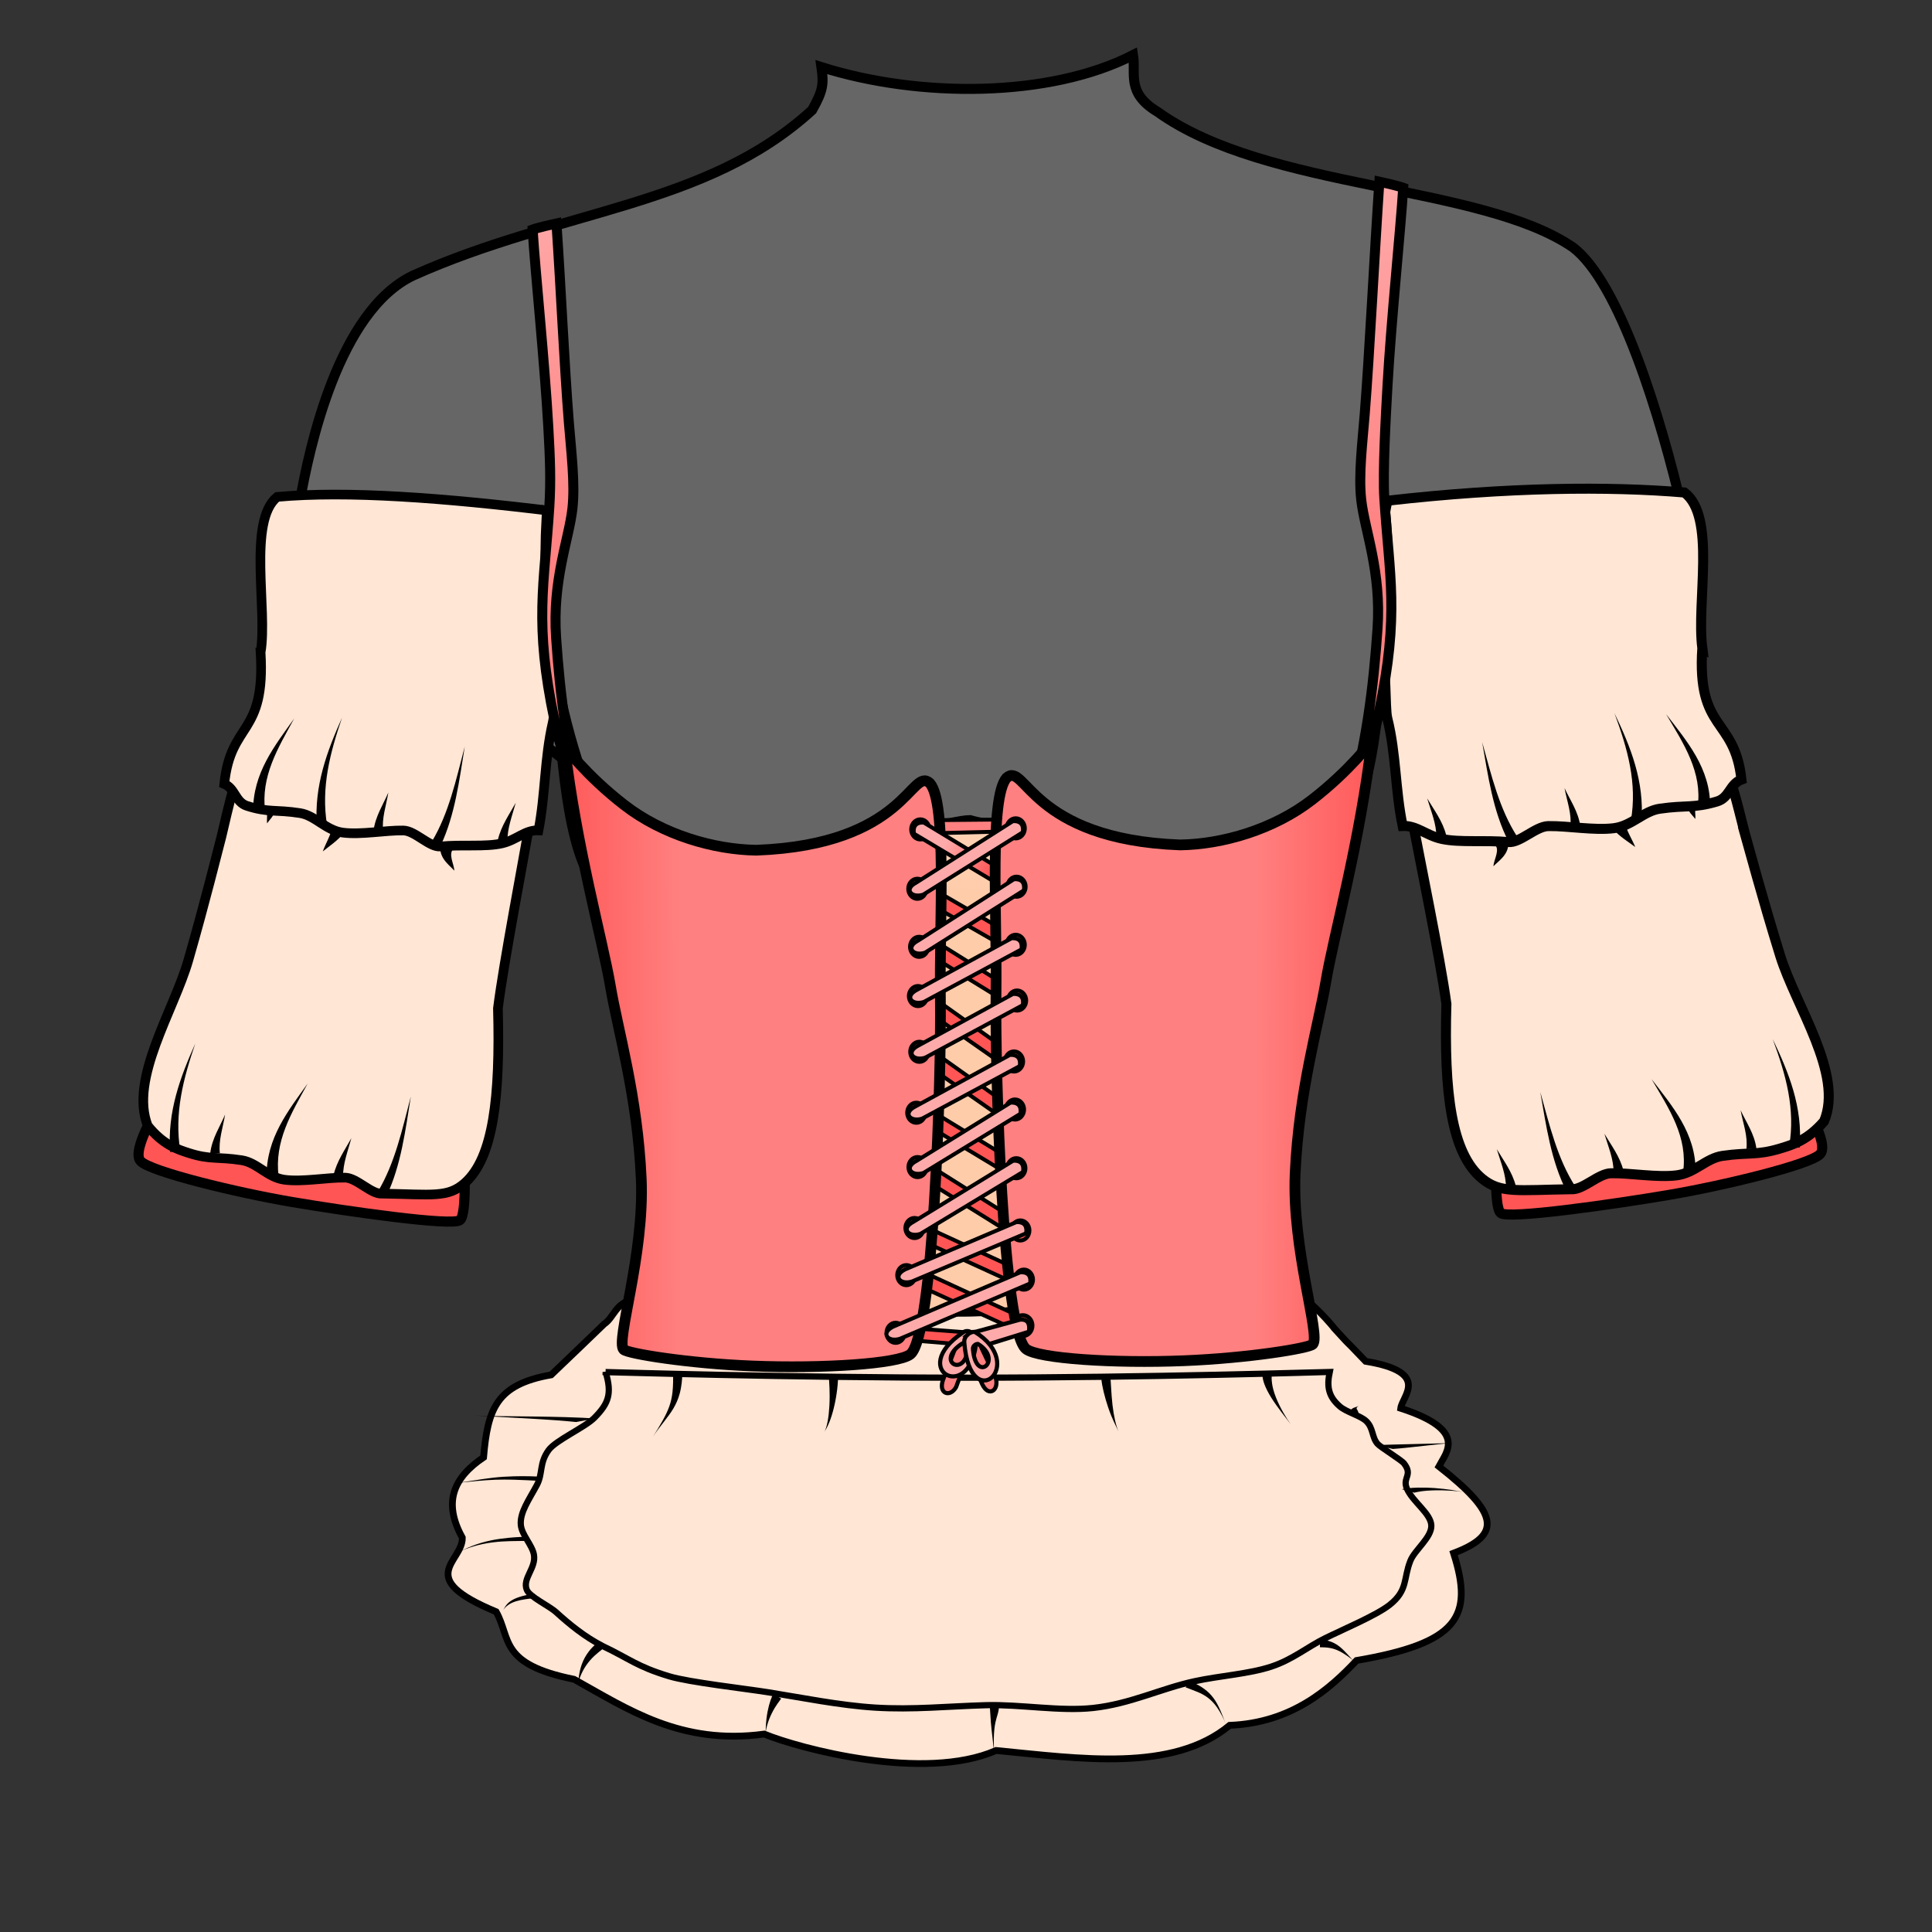 <?xml version="1.0" encoding="UTF-8" standalone="no"?>
<svg
   xmlns:osb="http://www.openswatchbook.org/uri/2009/osb"
   xmlns:dc="http://purl.org/dc/elements/1.1/"
   xmlns:cc="http://creativecommons.org/ns#"
   xmlns:rdf="http://www.w3.org/1999/02/22-rdf-syntax-ns#"
   xmlns:svg="http://www.w3.org/2000/svg"
   xmlns="http://www.w3.org/2000/svg"
   xmlns:xlink="http://www.w3.org/1999/xlink"
   xmlns:sodipodi="http://sodipodi.sourceforge.net/DTD/sodipodi-0.dtd"
   xmlns:inkscape="http://www.inkscape.org/namespaces/inkscape"
   version="1.1"
   id="svg4206"
   viewBox="0 0 256 256"
   sodipodi:docname="slutty_milk_maid_dress.svg"
   inkscape:version="0.92.3 (2405546, 2018-03-11)">
  <rect x="0" y="0" width="256" height="256" fill="#333333" stroke="none"/>
  <sodipodi:namedview
     pagecolor="#ffffff"
     bordercolor="#666666"
     borderopacity="1"
     objecttolerance="10"
     gridtolerance="10"
     guidetolerance="10"
     inkscape:pageopacity="0"
     inkscape:pageshadow="2"
     inkscape:window-width="1366"
     inkscape:window-height="706"
     id="namedview156"
     showgrid="false"
     inkscape:zoom="1.84375"
     inkscape:cx="246.79835"
     inkscape:cy="124.17468"
     inkscape:window-x="-8"
     inkscape:window-y="-8"
     inkscape:window-maximized="1"
     inkscape:current-layer="svg4206" />
  <style
     id="style3">
    svg { cursor: default; }
  </style>
  <defs
     id="defs4208">
    <linearGradient
       id="innoGrad6">
      <stop
         id="stop6169"
         offset="0"
         style="stop-color:#ffb380;stop-opacity:1" />
      <stop
         id="stop6171"
         offset="1"
         style="stop-color:#e6e6e6;stop-opacity:0;" />
    </linearGradient>
    <linearGradient
       id="innoGrad5">
      <stop
         style="stop-color:#ffaaaa;stop-opacity:1"
         offset="0"
         id="stop5620" />
      <stop
         style="stop-color:#ff5555;stop-opacity:1"
         offset="1"
         id="stop5622" />
    </linearGradient>
    <linearGradient
       id="innoGrad3">
      <stop
         id="stop3536"
         offset="0"
         style="stop-color:#ffe6d5;stop-opacity:1" />
      <stop
         id="stop3538"
         offset="1"
         style="stop-color:#ffccaa;stop-opacity:1" />
    </linearGradient>
    <linearGradient
       osb:paint="solid"
       id="linearGradient3517">
      <stop
         id="stop3515"
         offset="0"
         style="stop-color:#ffffff;stop-opacity:1;" />
    </linearGradient>
    <linearGradient
       osb:paint="solid"
       id="linearGradient3509">
      <stop
         id="stop3507"
         offset="0"
         style="stop-color:#ffffff;stop-opacity:1;" />
    </linearGradient>
    <linearGradient
       id="innoGrad2">
      <stop
         style="stop-color:#ff5555;stop-opacity:1"
         offset="0"
         id="stop1363" />
      <stop
         id="stop1365"
         offset="0.3"
         style="stop-color:#ff8080;stop-opacity:1" />
      <stop
         id="stop1367"
         offset="1"
         style="stop-color:#ff8080;stop-opacity:1" />
      <stop
         style="stop-color:#ffaaaa;stop-opacity:1"
         offset="1"
         id="stop1369" />
    </linearGradient>
    <linearGradient
       id="innoGrad4">
      <stop
         id="stop4554"
         offset="0"
         style="stop-color:#ff5555;stop-opacity:1" />
      <stop
         style="stop-color:#ff8080;stop-opacity:1"
         offset="0.225"
         id="stop4562" />
      <stop
         style="stop-color:#ff8080;stop-opacity:1"
         offset="0.836"
         id="stop4560" />
      <stop
         id="stop4556"
         offset="1"
         style="stop-color:#ffaaaa;stop-opacity:1" />
    </linearGradient>
    <linearGradient
       gradientTransform="matrix(1.326,0,0,1.326,-40.481,-1055.183)"
       gradientUnits="userSpaceOnUse"
       y2="815.229"
       x2="124.501"
       y1="1052.253"
       x1="116.925"
       id="linearGradient1"
       xlink:href="#innoGrad4" />
    <linearGradient
       gradientTransform="matrix(1.39,0,0,1.442,-45.908,-1157.744)"
       gradientUnits="userSpaceOnUse"
       y2="893.005"
       x2="126.458"
       y1="893.179"
       x1="85.639"
       id="linearGradient1343"
       xlink:href="#innoGrad2" />
    <radialGradient
       gradientUnits="userSpaceOnUse"
       gradientTransform="matrix(2.291,0.117,-0.045,0.877,-124.238,-679.554)"
       r="42.41"
       fy="850.467"
       fx="126.892"
       cy="850.467"
       cx="126.892"
       id="radialGradient3548"
       xlink:href="#innoGrad3" />
    <linearGradient
       gradientUnits="userSpaceOnUse"
       y2="948.822"
       x2="132.33"
       y1="1019.785"
       x1="130.31"
       id="linearGradient4554"
       xlink:href="#innoGrad1"
       gradientTransform="translate(-59.074,-773.663)" />
    <linearGradient
       id="innoGrad1">
      <stop
         id="stop4550"
         offset="0"
         style="stop-color:#ff8080;stop-opacity:1;" />
      <stop
         id="stop4552"
         offset="1"
         style="stop-color:#ff5555;stop-opacity:1" />
    </linearGradient>
    <linearGradient
       gradientTransform="matrix(1.34,0,0,1.34,-40.773,-1062.392)"
       gradientUnits="userSpaceOnUse"
       y2="879.29"
       x2="128.434"
       y1="876.471"
       x1="123.778"
       id="linearGradient5608"
       xlink:href="#innoGrad5" />
    <linearGradient
       gradientTransform="matrix(-1.39,0,0,1.442,302.492,-1158.443)"
       gradientUnits="userSpaceOnUse"
       y2="893.005"
       x2="126.458"
       y1="893.179"
       x1="85.639"
       id="linearGradient1343-0"
       xlink:href="#innoGrad2" />
    <radialGradient
       gradientUnits="userSpaceOnUse"
       gradientTransform="matrix(1,-0.005,0.004,0.806,74.753,-661.822)"
       r="10.096"
       fy="877.883"
       fx="126.912"
       cy="877.883"
       cx="126.912"
       id="radialGradient6175"
       xlink:href="#innoGrad6" />
    <linearGradient
       gradientTransform="matrix(-1.326,0,0,1.326,296.694,-1056.365)"
       gradientUnits="userSpaceOnUse"
       y2="815.229"
       x2="124.501"
       y1="1052.253"
       x1="116.925"
       id="linearGradient1-8"
       xlink:href="#innoGrad4" />
  </defs>
  <path
     inkscape:connector-curvature="0"
     style="display:inline;fill:#ff5555;fill-opacity:1;stroke:#000000;stroke-width:1.34px;stroke-linecap:butt;stroke-linejoin:miter;stroke-opacity:1"
     d="m 61.475,153.206 c 0,0 0.456,7.617 -0.514,8.461 -0.97,0.844 -14.867,-1.145 -22.214,-2.388 -7.348,-1.243 -18.84,-4.033 -20.123,-5.428 -1.282,-1.396 2.487,-7.461 2.487,-7.461 z"
     id="path5200-1" />
  <path
     inkscape:connector-curvature="0"
     style="display:inline;fill:#666666;fill-opacity:1;fill-rule:evenodd;stroke:#000000;stroke-width:1.326px;stroke-linecap:butt;stroke-linejoin:miter;stroke-opacity:1"
     d="m 107.611,14.588 c 1.491,-2.652 1.539,-3.483 1.231,-5.696 12.938,4.092 30.205,4.08 41.296,-1.595 0.397,2.506 -0.931,5.012 3.245,7.519 14.488,10.412 42.72,9.552 55.029,17.95 6.136,4.628 11.603,22.182 14.643,35.394 4.238,18.42 -42.492,4.583 -42.15,32.455 0.283,23.066 -48.709,35.935 -62.46,36.142 -5.929,0.089 -19.133,-17.794 -39.619,-32.949 C 57.1,87.736 39.562,67.456 39.696,66.672 40.981,59.196 44.888,41.226 54.718,36.518 74.436,27.677 93.576,27.431 107.611,14.588 Z"
     id="path4362-8-3"
     sodipodi:nodetypes="cccccsscsscc" />
  <path
     inkscape:connector-curvature="0"
     style="display:inline;fill:#ffe6d5;fill-rule:evenodd;stroke:#000000;stroke-width:1.277px;stroke-linecap:butt;stroke-linejoin:miter;stroke-opacity:1"
     d="m 29.337,110.878 c -0.464,1.737 -2.142,8.567 -4.373,16.328 -1.933,6.724 -7.832,15.719 -5.395,21.953 2.017,2.515 3.887,3.122 5.451,3.624 2.853,0.916 3.8,0.456 7.016,0.955 2.042,0.317 3.411,2.285 5.662,2.584 2.421,0.322 5.663,-0.324 8.043,-0.279 1.559,0.029 3.474,2.26 4.914,2.118 6.619,0.105 8.699,0.582 10.941,-1.409 3.794,-3.369 4.691,-11.441 4.382,-23.146 0.76,-6.046 3.462,-20.095 4.267,-24.892 C 71.357,104.213 63.987,99.048 56.171,98.088 41.343,96.266 44.483,96.769 35.196,97.612 c -4.455,6.906 -3.625,3.762 -5.859,13.266 z"
     id="path4470-0-8-3-1" />
  <path
     inkscape:connector-curvature="0"
     style="display:inline;fill:#ffe6d5;fill-rule:evenodd;stroke:#000000;stroke-width:1.277px;stroke-linecap:butt;stroke-linejoin:miter;stroke-opacity:1"
     d="m 34.532,86.451 c 0.664,11.161 -3.967,9.078 -4.813,17.427 1.462,0.601 1.446,2.405 3.01,2.906 2.853,0.916 3.8,0.456 7.016,0.955 2.042,0.317 3.411,2.285 5.662,2.584 2.421,0.322 5.663,-0.324 8.043,-0.279 1.559,0.029 3.474,2.26 4.914,2.118 2.894,-0.286 5.945,0.094 8.162,-0.415 1.928,-0.442 3.076,-1.807 4.827,-1.718 0.927,-4.797 0.786,-9.519 1.889,-14.288 0.329,-1.421 -0.071,-1.911 0.821,-3.153 C 69.326,84.293 76.042,68.411 73.562,67.764 58.734,65.942 46.014,64.999 36.727,65.841 c -3.94,3.204 -1.238,14.946 -2.194,20.61 z"
     id="path4470-0-4-5"
     sodipodi:nodetypes="ccccsccccccccc" />
  <path
     inkscape:connector-curvature="0"
     style="display:inline;fill:#000000;fill-rule:evenodd;stroke:none;stroke-width:1.543px;stroke-linecap:butt;stroke-linejoin:miter;stroke-opacity:1"
     d="m 34.335,107.554 0.794,-0.054 c -0.289,-2.284 0.115,-4.363 0.891,-6.396 0.779,-2.04 1.898,-3.948 2.959,-5.894 -1.267,1.775 -2.641,3.587 -3.683,5.565 -1.047,1.987 -1.8,4.214 -1.754,6.833 z"
     id="path4515-9-2-0" />
  <path
     inkscape:connector-curvature="0"
     style="display:inline;fill:#000000;fill-rule:evenodd;stroke:none;stroke-width:1.36px;stroke-linecap:butt;stroke-linejoin:miter;stroke-opacity:1"
     d="m 42.661,109.394 0.67,-0.078 c -0.402,-2.482 -0.306,-4.868 0.095,-7.229 0.402,-2.364 1.105,-4.671 1.895,-6.992 -0.995,2.226 -1.923,4.488 -2.554,6.847 -0.632,2.362 -0.974,4.851 -0.776,7.529 z"
     id="path4519-1-9-3" />
  <path
     inkscape:connector-curvature="0"
     style="display:inline;fill:#000000;fill-rule:evenodd;stroke:none;stroke-width:1.29px;stroke-linecap:butt;stroke-linejoin:miter;stroke-opacity:1"
     d="m 50.129,110.133 0.639,0.009 c -0.096,-0.841 -0.007,-1.666 0.157,-2.536 0.162,-0.859 0.392,-1.728 0.534,-2.6 -0.347,0.812 -0.769,1.583 -1.143,2.406 -0.37,0.814 -0.706,1.705 -0.826,2.711 z"
     id="path4523-2-8-5" />
  <path
     inkscape:connector-curvature="0"
     style="display:inline;fill:#000000;fill-rule:evenodd;stroke:none;stroke-width:1.29px;stroke-linecap:butt;stroke-linejoin:miter;stroke-opacity:1"
     d="m 57.796,111.801 0.564,0.301 c 1.938,-4.077 2.506,-8.771 3.221,-13.174 -1.154,4.419 -2.118,8.85 -4.349,12.572 z"
     id="path4527-6-4-9" />
  <path
     inkscape:connector-curvature="0"
     style="display:inline;fill:#000000;fill-rule:evenodd;stroke:none;stroke-width:1.29px;stroke-linecap:butt;stroke-linejoin:miter;stroke-opacity:1"
     d="m 66.598,111.386 0.634,0.078 c -0.004,-0.853 0.145,-1.677 0.366,-2.532 0.219,-0.846 0.504,-1.696 0.739,-2.559 -0.432,0.782 -0.905,1.53 -1.333,2.324 -0.425,0.789 -0.815,1.644 -1.04,2.61 z"
     id="path4531-7-8-9" />
  <path
     inkscape:connector-curvature="0"
     style="display:inline;fill:#000000;fill-rule:evenodd;stroke:none;stroke-width:1.324px;stroke-linecap:butt;stroke-linejoin:miter;stroke-opacity:1"
     d="m 35.738,107.272 -0.609,0.249 c 0.071,0.026 0.135,0.072 0.184,0.176 0.049,0.102 0.071,0.237 0.076,0.399 0.005,0.161 -0.006,0.329 -0.013,0.506 -0.007,0.175 -0.007,0.346 0.02,0.503 0.079,-0.132 0.184,-0.262 0.288,-0.388 0.104,-0.125 0.224,-0.266 0.329,-0.413 0.106,-0.148 0.214,-0.325 0.284,-0.532 0.071,-0.212 0.106,-0.465 0.049,-0.749 z"
     id="path4535-9-1-4" />
  <path
     inkscape:connector-curvature="0"
     style="display:inline;fill:#000000;fill-rule:evenodd;stroke:none;stroke-width:1.774px;stroke-linecap:butt;stroke-linejoin:miter;stroke-opacity:1"
     d="m 44.829,109.924 -0.788,-0.389 c -0.089,0.52 -0.305,1.075 -0.559,1.647 -0.249,0.56 -0.529,1.127 -0.71,1.633 0.421,-0.339 0.91,-0.692 1.406,-1.095 0.485,-0.394 1.012,-0.863 1.44,-1.406 z"
     id="path4539-3-9-5" />
  <path
     inkscape:connector-curvature="0"
     style="display:inline;fill:#000000;fill-rule:evenodd;stroke:none;stroke-width:1.726px;stroke-linecap:butt;stroke-linejoin:miter;stroke-opacity:1"
     d="m 59.176,112.341 -0.828,-0.221 c -0.051,0.471 0.041,0.884 0.188,1.23 0.145,0.34 0.351,0.63 0.552,0.869 0.202,0.24 0.42,0.455 0.608,0.637 0.184,0.179 0.371,0.356 0.493,0.51 0.005,-0.211 -0.052,-0.463 -0.124,-0.726 -0.074,-0.27 -0.156,-0.534 -0.215,-0.81 -0.059,-0.275 -0.085,-0.526 -0.058,-0.75 0.027,-0.224 0.102,-0.385 0.211,-0.519 z"
     id="path4543-7-1-8" />
  <path
     inkscape:connector-curvature="0"
     style="display:inline;fill:#000000;fill-rule:evenodd;stroke:none;stroke-width:1.543px;stroke-linecap:butt;stroke-linejoin:miter;stroke-opacity:1"
     d="m 36.123,155.915 0.794,-0.054 c -0.289,-2.284 0.115,-4.363 0.891,-6.396 0.779,-2.04 1.898,-3.948 2.959,-5.894 -1.267,1.775 -2.641,3.587 -3.683,5.565 -1.047,1.987 -1.8,4.214 -1.754,6.833 z"
     id="path4515-9-3-8-1" />
  <path
     inkscape:connector-curvature="0"
     style="display:inline;fill:#000000;fill-rule:evenodd;stroke:none;stroke-width:1.29px;stroke-linecap:butt;stroke-linejoin:miter;stroke-opacity:1"
     d="m 50.655,158.161 0.564,0.301 c 1.938,-4.077 2.506,-8.771 3.221,-13.174 -1.154,4.419 -2.118,8.85 -4.349,12.572 z"
     id="path4527-6-1-0-8" />
  <path
     inkscape:connector-curvature="0"
     style="display:inline;fill:#000000;fill-rule:evenodd;stroke:none;stroke-width:1.36px;stroke-linecap:butt;stroke-linejoin:miter;stroke-opacity:1"
     d="m 23.215,152.572 0.67,-0.078 c -0.402,-2.482 -0.306,-4.868 0.095,-7.229 0.402,-2.364 1.105,-4.671 1.895,-6.992 -0.995,2.226 -1.923,4.488 -2.554,6.847 -0.632,2.362 -0.974,4.851 -0.776,7.529 z"
     id="path4519-1-6-1-1" />
  <path
     inkscape:connector-curvature="0"
     style="display:inline;fill:#000000;fill-rule:evenodd;stroke:none;stroke-width:1.29px;stroke-linecap:butt;stroke-linejoin:miter;stroke-opacity:1"
     d="m 28.496,152.81 0.639,0.009 c -0.096,-0.841 -0.007,-1.666 0.157,-2.536 0.162,-0.859 0.392,-1.728 0.534,-2.6 -0.347,0.812 -0.769,1.583 -1.143,2.406 -0.37,0.814 -0.706,1.705 -0.826,2.711 z"
     id="path4523-2-9-3-2" />
  <path
     inkscape:connector-curvature="0"
     style="display:inline;fill:#000000;fill-rule:evenodd;stroke:none;stroke-width:1.29px;stroke-linecap:butt;stroke-linejoin:miter;stroke-opacity:1"
     d="m 44.819,155.825 0.634,0.078 c -0.004,-0.853 0.145,-1.677 0.366,-2.532 0.219,-0.846 0.504,-1.696 0.739,-2.559 -0.432,0.782 -0.905,1.53 -1.333,2.324 -0.425,0.789 -0.815,1.644 -1.04,2.61 z"
     id="path4531-7-6-1-5" />
  <path
     inkscape:connector-curvature="0"
     style="fill:#ff5555;fill-opacity:1;stroke:#000000;stroke-width:1.34px;stroke-linecap:butt;stroke-linejoin:miter;stroke-opacity:1"
     d="m 198.335,152.273 c 0,0 -0.456,7.617 0.514,8.461 0.97,0.844 14.867,-1.145 22.214,-2.388 7.348,-1.243 18.84,-4.033 20.123,-5.428 1.282,-1.396 -2.487,-7.461 -2.487,-7.461 z"
     id="path5200" />
  <path
     inkscape:connector-curvature="0"
     style="display:inline;fill:#ffe6d5;fill-rule:evenodd;stroke:#000000;stroke-width:1.326px;stroke-linecap:butt;stroke-linejoin:miter;stroke-opacity:1"
     d="m 231.164,110.296 c 0.5,1.737 2.31,8.567 4.715,16.328 2.084,6.724 8.445,15.719 5.818,21.953 -2.174,2.515 -4.191,3.122 -5.878,3.624 -3.077,0.916 -4.098,0.456 -7.565,0.955 -2.202,0.317 -3.678,2.285 -6.105,2.584 -2.61,0.322 -6.106,-0.324 -8.672,-0.279 -1.681,0.029 -3.746,2.26 -5.299,2.118 -7.137,0.105 -9.38,0.582 -11.797,-1.409 -4.091,-3.369 -5.059,-11.441 -4.725,-23.146 -0.82,-6.046 -3.733,-20.095 -4.601,-24.892 -1.199,-4.501 6.748,-9.665 15.175,-10.626 15.989,-1.822 12.603,-1.319 22.617,-0.476 4.803,6.906 3.908,3.762 6.318,13.266 z"
     id="path4470-0-8-6" />
  <path
     inkscape:connector-curvature="0"
     style="display:inline;fill:#ffe6d5;fill-rule:evenodd;stroke:#000000;stroke-width:1.326px;stroke-linecap:butt;stroke-linejoin:miter;stroke-opacity:1"
     d="m 225.562,85.869 c -0.716,11.161 4.277,9.078 5.189,17.427 -1.576,0.601 -1.56,2.405 -3.246,2.906 -3.077,0.916 -4.098,0.456 -7.565,0.955 -2.202,0.317 -3.678,2.285 -6.105,2.584 -2.61,0.322 -6.106,-0.324 -8.672,-0.279 -1.681,0.029 -3.746,2.26 -5.299,2.118 -3.121,-0.286 -6.411,0.094 -8.801,-0.415 -2.079,-0.443 -3.317,-1.807 -5.205,-1.718 -0.999,-4.797 -0.847,-9.519 -2.037,-14.288 -0.355,-1.421 -0.01,-7.327 -0.972,-8.569 -0.354,-9.524 0.04,-15.923 0.988,-20.241 15.989,-1.822 29.346,-1.932 39.361,-1.089 4.248,3.204 1.571,14.472 2.366,20.61 z"
     id="path4470-0-5"
     sodipodi:nodetypes="ccccsccccccccc" />
  <path
     inkscape:connector-curvature="0"
     style="display:inline;fill:#000000;fill-rule:evenodd;stroke:none;stroke-width:1.602px;stroke-linecap:butt;stroke-linejoin:miter;stroke-opacity:1"
     d="m 225.775,106.972 0.823,0.061 c 0.057,-2.639 -0.755,-4.874 -1.878,-6.857 -1.118,-1.974 -2.594,-3.78 -3.952,-5.548 1.151,1.953 2.365,3.867 3.211,5.911 0.843,2.037 1.279,4.108 0.973,6.372 z"
     id="path4515-9-0" />
  <path
     inkscape:connector-curvature="0"
     style="display:inline;fill:#000000;fill-rule:evenodd;stroke:none;stroke-width:1.412px;stroke-linecap:butt;stroke-linejoin:miter;stroke-opacity:1"
     d="m 216.797,108.812 0.695,0.087 c 0.219,-2.689 -0.147,-5.184 -0.824,-7.546 -0.676,-2.359 -1.672,-4.618 -2.739,-6.839 0.858,2.325 1.62,4.636 2.058,7 0.437,2.361 0.543,4.741 0.116,7.211 z"
     id="path4519-1-8" />
  <path
     inkscape:connector-curvature="0"
     style="display:inline;fill:#000000;fill-rule:evenodd;stroke:none;stroke-width:1.34px;stroke-linecap:butt;stroke-linejoin:miter;stroke-opacity:1"
     d="m 208.744,109.551 0.663,-0.011 c -0.126,-1.016 -0.485,-1.911 -0.879,-2.721 -0.399,-0.82 -0.848,-1.586 -1.218,-2.395 0.158,0.875 0.411,1.75 0.59,2.611 0.182,0.874 0.279,1.694 0.18,2.526 z"
     id="path4523-2-3" />
  <path
     inkscape:connector-curvature="0"
     style="display:inline;fill:#000000;fill-rule:evenodd;stroke:none;stroke-width:1.34px;stroke-linecap:butt;stroke-linejoin:miter;stroke-opacity:1"
     d="m 200.477,111.219 0.575,-0.331 c -2.391,-3.706 -3.42,-8.123 -4.656,-12.542 0.779,4.403 1.402,9.11 3.506,13.204 z"
     id="path4527-6-6" />
  <path
     inkscape:connector-curvature="0"
     style="display:inline;fill:#000000;fill-rule:evenodd;stroke:none;stroke-width:1.34px;stroke-linecap:butt;stroke-linejoin:miter;stroke-opacity:1"
     d="m 190.985,110.804 0.657,-0.087 c -0.24,-0.973 -0.658,-1.829 -1.11,-2.614 -0.457,-0.792 -0.961,-1.534 -1.422,-2.312 0.258,0.867 0.571,1.722 0.812,2.571 0.244,0.858 0.406,1.682 0.406,2.528 z"
     id="path4531-7-1" />
  <path
     inkscape:connector-curvature="0"
     style="display:inline;fill:#000000;fill-rule:evenodd;stroke:none;stroke-width:1.375px;stroke-linecap:butt;stroke-linejoin:miter;stroke-opacity:1"
     d="m 224.261,106.69 -0.625,-0.276 c -0.068,0.297 -0.034,0.561 0.041,0.78 0.074,0.213 0.189,0.392 0.301,0.539 0.111,0.146 0.238,0.285 0.347,0.408 0.11,0.124 0.22,0.251 0.303,0.382 0.027,-0.158 0.023,-0.332 0.013,-0.51 -0.009,-0.179 -0.025,-0.349 -0.021,-0.511 0.003,-0.162 0.026,-0.295 0.077,-0.392 0.052,-0.098 0.118,-0.129 0.187,-0.145 z"
     id="path4535-9-3" />
  <path
     inkscape:connector-curvature="0"
     style="display:inline;fill:#000000;fill-rule:evenodd;stroke:none;stroke-width:1.842px;stroke-linecap:butt;stroke-linejoin:miter;stroke-opacity:1"
     d="m 214.459,109.342 -0.805,0.428 c 0.456,0.541 1.019,1.005 1.532,1.39 0.527,0.396 1.046,0.741 1.491,1.072 -0.204,-0.514 -0.514,-1.088 -0.79,-1.656 -0.282,-0.58 -0.522,-1.142 -0.623,-1.663 z"
     id="path4539-3-4" />
  <path
     inkscape:connector-curvature="0"
     style="display:inline;fill:#000000;fill-rule:evenodd;stroke:none;stroke-width:1.793px;stroke-linecap:butt;stroke-linejoin:miter;stroke-opacity:1"
     d="m 198.989,111.759 -0.854,0.245 c 0.11,0.117 0.19,0.26 0.217,0.478 0.028,0.218 -0.002,0.468 -0.069,0.746 -0.067,0.278 -0.159,0.546 -0.243,0.82 -0.081,0.267 -0.147,0.523 -0.145,0.737 0.128,-0.151 0.326,-0.324 0.521,-0.499 0.199,-0.179 0.431,-0.39 0.645,-0.628 0.213,-0.237 0.434,-0.527 0.589,-0.873 0.158,-0.353 0.255,-0.78 0.192,-1.27 z"
     id="path4543-7-3" />
  <path
     inkscape:connector-curvature="0"
     style="display:inline;fill:#000000;fill-rule:evenodd;stroke:none;stroke-width:1.602px;stroke-linecap:butt;stroke-linejoin:miter;stroke-opacity:1"
     d="m 223.847,155.333 0.823,0.061 c 0.057,-2.639 -0.755,-4.874 -1.878,-6.857 -1.118,-1.974 -2.594,-3.78 -3.952,-5.548 1.151,1.953 2.365,3.867 3.211,5.911 0.843,2.037 1.278,4.108 0.973,6.372 z"
     id="path4515-9-3-5" />
  <path
     inkscape:connector-curvature="0"
     style="display:inline;fill:#000000;fill-rule:evenodd;stroke:none;stroke-width:1.34px;stroke-linecap:butt;stroke-linejoin:miter;stroke-opacity:1"
     d="m 208.177,157.579 0.575,-0.331 c -2.392,-3.706 -3.42,-8.123 -4.656,-12.542 0.779,4.403 1.402,9.11 3.506,13.204 z"
     id="path4527-6-1-07" />
  <path
     inkscape:connector-curvature="0"
     style="display:inline;fill:#000000;fill-rule:evenodd;stroke:none;stroke-width:1.412px;stroke-linecap:butt;stroke-linejoin:miter;stroke-opacity:1"
     d="m 237.764,151.99 0.695,0.087 c 0.219,-2.689 -0.147,-5.184 -0.824,-7.546 -0.676,-2.359 -1.672,-4.618 -2.739,-6.839 0.858,2.325 1.62,4.636 2.058,7 0.437,2.361 0.543,4.741 0.116,7.211 z"
     id="path4519-1-6-5" />
  <path
     inkscape:connector-curvature="0"
     style="display:inline;fill:#000000;fill-rule:evenodd;stroke:none;stroke-width:1.34px;stroke-linecap:butt;stroke-linejoin:miter;stroke-opacity:1"
     d="m 232.071,152.228 0.663,-0.01 c -0.126,-1.016 -0.485,-1.911 -0.879,-2.721 -0.399,-0.82 -0.848,-1.586 -1.218,-2.395 0.158,0.875 0.411,1.75 0.59,2.611 0.182,0.874 0.279,1.694 0.18,2.526 z"
     id="path4523-2-9-4" />
  <path
     inkscape:connector-curvature="0"
     style="display:inline;fill:#000000;fill-rule:evenodd;stroke:none;stroke-width:1.34px;stroke-linecap:butt;stroke-linejoin:miter;stroke-opacity:1"
     d="m 214.469,155.243 0.657,-0.087 c -0.24,-0.973 -0.658,-1.829 -1.11,-2.614 -0.457,-0.792 -0.961,-1.534 -1.422,-2.312 0.258,0.867 0.571,1.722 0.812,2.571 0.244,0.858 0.406,1.682 0.406,2.528 z"
     id="path4531-7-6-13" />
  <path
     inkscape:connector-curvature="0"
     style="display:inline;fill:#000000;fill-rule:evenodd;stroke:none;stroke-width:1.34px;stroke-linecap:butt;stroke-linejoin:miter;stroke-opacity:1"
     d="m 200.21,157.285 0.657,-0.087 c -0.24,-0.973 -0.658,-1.829 -1.11,-2.614 -0.457,-0.792 -0.961,-1.534 -1.422,-2.312 0.258,0.867 0.571,1.722 0.812,2.571 0.244,0.858 0.406,1.682 0.406,2.528 z"
     id="path4531-7-68-5" />
  <path
     inkscape:connector-curvature="0"
     style="fill:url(#radialGradient3548);fill-opacity:1;fill-rule:evenodd;stroke:#000000;stroke-width:1.326;stroke-linecap:butt;stroke-linejoin:miter;stroke-miterlimit:4;stroke-dasharray:none;stroke-opacity:1"
     d="m 72.417,68.682 c 2.018,2.674 -0.785,49.593 9.073,49.945 8.988,0.321 42.871,-9.975 47.044,-9.959 3.92,1.207 34.96,5.825 46.455,1.854 10.437,0.266 7.494,-37.563 8.554,-42.577 0.718,6.191 1.086,30.355 -5.462,39.911 -14.173,20.684 -21.297,76.181 -51.13,75.718 C 103.573,183.212 92.861,139.13 85.969,123.99 78.795,108.23 71.165,92.098 72.417,68.682 Z"
     id="path4362"
     sodipodi:nodetypes="csccccssc" />
  <path
     inkscape:connector-curvature="0"
     style="display:inline;fill:url(#linearGradient1-8);fill-opacity:1;fill-rule:evenodd;stroke:#000000;stroke-width:1.326px;stroke-linecap:butt;stroke-linejoin:miter;stroke-opacity:1"
     d="m 172.419,171.513 c -19.786,-21.74 7.629,-61.474 10.316,-77.237 2.725,-12.926 1.351,-17.93 0.692,-28.28 -0.214,-3.466 0.182,-10.641 0.428,-14.965 0.48,-8.52 1.723,-20.52 2.078,-26.151 0,0 -0.736,-0.282 -3.16,-0.807 -0.616,9.051 -1.317,22.967 -1.94,30.799 -0.304,3.815 -0.835,8.069 -0.465,11.346 0.461,4.083 2.687,9.475 2.158,17.122 -0.529,7.647 -1.458,15.515 -4.121,24.873 -0.891,2.954 -10.805,4.204 -19.215,4.083 -2.769,9.374 -17.174,61.119 13.23,59.217 z"
     id="path4192-4" />
  <path
     inkscape:connector-curvature="0"
     style="fill:url(#linearGradient1);fill-opacity:1;fill-rule:evenodd;stroke:#000000;stroke-width:1.326px;stroke-linecap:butt;stroke-linejoin:miter;stroke-opacity:1"
     d="M 83.794,172.695 C 103.58,150.954 76.165,111.221 73.478,95.457 70.753,82.531 72.127,77.527 72.787,67.178 c 0.214,-3.466 0.111,-6.287 -0.134,-10.611 -0.48,-8.52 -1.723,-20.52 -2.078,-26.151 0,0 0.736,-0.282 3.16,-0.807 0.616,9.051 1.024,18.612 1.647,26.445 0.304,3.815 0.835,8.069 0.465,11.346 -0.461,4.083 -2.687,9.475 -2.158,17.122 0.529,7.647 1.458,15.515 4.121,24.873 0.891,2.954 10.805,4.204 19.215,4.083 2.769,9.374 17.174,61.119 -13.23,59.217 z"
     id="path4192" />
  <path
     inkscape:connector-curvature="0"
     id="path5524-3-0"
     d="m 120.046,163.449 c -0.153,-0.846 0.146,-1.544 1.3,-1.476 l 14.8,6.814 c 1.7,0.874 0.621,2.096 -0.943,1.582 z"
     style="display:inline;fill:#ff5555;fill-opacity:1;fill-rule:evenodd;stroke:#000000;stroke-width:0.519;stroke-linecap:butt;stroke-linejoin:miter;stroke-miterlimit:4;stroke-dasharray:none;stroke-opacity:1" />
  <path
     inkscape:connector-curvature="0"
     style="fill:#ffe6d5;fill-opacity:1;fill-rule:evenodd;stroke:#000000;stroke-width:0.897px;stroke-linecap:butt;stroke-linejoin:miter;stroke-opacity:1"
     d="m 176.97,176.2 c 2.916,3.183 0,0 3.984,4.181 8.719,1.429 4.84,4.614 4.648,6.222 8.919,2.898 6.074,5.772 5.056,7.708 7.933,6.223 8.398,9.051 1.948,11.494 2.701,8.457 0.576,11.914 -12.854,14.219 -3.526,3.747 -8.591,8.267 -16.811,8.59 -7.576,6.283 -19.906,4.398 -30.953,3.334 -9.532,4.182 -26.088,-0.267 -30.727,-2.175 -11.065,1.491 -18.031,-3.282 -25.193,-7.256 -9.999,-2.017 -8.322,-5.393 -10.326,-8.952 -11.015,-4.569 -4.385,-6.588 -4.482,-9.817 -2.57,-4.647 -1.233,-7.907 2.818,-10.643 0.545,-6.401 1.674,-9.656 8.956,-10.928 7.007,-6.727 1.259,-1.183 7.007,-6.727 1.364,-0.91 1.509,-2.899 3.988,-3.258 9.326,-1.35 27.454,1.917 43.678,1.825 22.453,-0.127 35.275,-14.877 49.263,2.183 z"
     id="path4196" />
  <path
     inkscape:connector-curvature="0"
     id="path5524-3-0-2"
     d="m 119.748,169.437 c -0.153,-0.846 0.146,-1.544 1.3,-1.476 l 14.8,6.814 c 1.7,0.874 0.621,2.096 -0.943,1.582 z"
     style="display:inline;fill:#ff5555;fill-opacity:1;fill-rule:evenodd;stroke:#000000;stroke-width:0.519;stroke-linecap:butt;stroke-linejoin:miter;stroke-miterlimit:4;stroke-dasharray:none;stroke-opacity:1" />
  <path
     inkscape:connector-curvature="0"
     style="fill:#ffe6d5;fill-rule:evenodd;stroke:#000000;stroke-width:0.824px;stroke-linecap:butt;stroke-linejoin:miter;stroke-opacity:1"
     d="m 80.25,181.803 c 0.289,0 24.193,0.753 48.128,0.748 23.856,-0.003 47.745,-0.766 47.818,-0.766 -0.418,1.979 -0.161,3.276 1.347,4.582 0.873,0.756 2.753,1.218 3.505,1.954 0.939,0.918 0.716,2.103 1.474,2.988 0.38,0.444 3.18,2.159 3.515,2.594 1.235,1.604 -0.269,1.878 0.395,3.371 0.775,1.742 3.161,3.266 3.225,4.855 0.064,1.587 -2.194,3.239 -2.769,4.672 -0.954,2.379 -0.297,3.907 -2.753,5.855 -1.728,1.371 -6.232,3.271 -8.567,4.425 -2.319,1.145 -4.298,2.82 -7.104,3.749 -2.975,0.984 -6.803,1.208 -10.198,1.945 -4.469,0.971 -8.481,3.001 -13.414,3.538 -4.387,0.477 -9.661,-0.494 -14.191,-0.367 -5.129,0.145 -9.67,0.631 -14.693,0.321 -4.683,-0.289 -9.865,-1.344 -14.198,-2.034 -3.065,-0.488 -10.457,-1.318 -13.105,-2.117 -4.268,-1.288 -5.275,-2.328 -8.747,-3.975 -2.475,-1.259 -4.515,-2.96 -6.233,-4.518 -0.942,-0.854 -3.503,-2.027 -3.882,-2.959 -0.621,-1.524 1.266,-2.88 0.943,-4.67 -0.23,-1.274 -1.616,-2.611 -1.734,-3.933 -0.148,-1.659 1.086,-3.335 2.13,-5.29 0.807,-1.512 0.28,-2.869 1.548,-4.62 0.948,-1.31 4.793,-2.996 6.072,-4.284 1.906,-1.921 2.344,-3.208 1.487,-6.065 z"
     id="path4202" />
  <path
     inkscape:connector-curvature="0"
     id="path5524-3-0-2-9"
     d="m 117.02,177.28 c -0.153,-0.846 0.146,-1.544 1.3,-1.476 l 10.483,0.794 c 1.7,0.874 0.621,2.096 -0.943,1.582 z"
     style="display:inline;fill:#ff5555;fill-opacity:1;fill-rule:evenodd;stroke:#000000;stroke-width:0.519;stroke-linecap:butt;stroke-linejoin:miter;stroke-miterlimit:4;stroke-dasharray:none;stroke-opacity:1" />
  <path
     inkscape:connector-curvature="0"
     style="fill:#000000;fill-rule:evenodd;stroke:none;stroke-width:1.092px;stroke-linecap:butt;stroke-linejoin:miter;stroke-opacity:1"
     d="m 79.474,218.12 c 0,0 -0.424,-0.344 -0.424,-0.344 -0.744,0.585 -1.513,1.528 -1.952,2.732 -0.404,1.112 -0.447,2.223 -0.536,2.779 0.092,-0.575 0.435,-1.626 1.096,-2.597 0.724,-1.064 1.551,-1.684 2.24,-2.226 0,0 -0.424,-0.344 -0.424,-0.344 z"
     id="path4232" />
  <path
     inkscape:connector-curvature="0"
     style="fill:#000000;fill-rule:evenodd;stroke:none;stroke-width:1.211px;stroke-linecap:butt;stroke-linejoin:miter;stroke-opacity:1"
     d="m 102.993,224.756 c 0,0 -0.512,-0.316 -0.512,-0.316 -0.229,0.358 -0.556,1.223 -0.774,2.366 -0.254,1.33 -0.226,2.147 -0.267,2.99 0.034,-0.711 0.324,-1.77 0.841,-2.805 0.524,-1.048 1.005,-1.578 1.224,-1.92 0,0 -0.512,-0.316 -0.512,-0.316 z"
     id="path4236" />
  <path
     inkscape:connector-curvature="0"
     style="fill:#000000;fill-rule:evenodd;stroke:none;stroke-width:1.277px;stroke-linecap:butt;stroke-linejoin:miter;stroke-opacity:1"
     d="m 131.769,226.057 c 0,0 -0.605,0 -0.605,0 -9.4e-4,0.23 0.032,0.633 0.055,0.999 0.018,0.278 0.041,0.702 0.074,1.136 0.084,1.08 0.35,3.118 0.495,4.565 -0.177,-1.767 -0.124,-3.435 0.109,-4.52 0.09,-0.42 0.201,-0.757 0.286,-1.054 0.12,-0.422 0.189,-0.786 0.19,-1.12 0,0 -0.605,0 -0.605,0 z"
     id="path4240" />
  <path
     inkscape:connector-curvature="0"
     style="fill:#000000;fill-rule:evenodd;stroke:none;stroke-width:1.082px;stroke-linecap:butt;stroke-linejoin:miter;stroke-opacity:1"
     d="m 157.382,223.159 c 0,0 -0.284,0.419 -0.284,0.419 0.409,0.17 1.019,0.374 1.615,0.628 0.451,0.192 0.898,0.419 1.332,0.746 0.441,0.333 0.841,0.75 1.219,1.285 0.495,0.701 0.889,1.524 1.131,2.162 -0.245,-0.645 -0.538,-1.475 -0.915,-2.241 -0.284,-0.578 -0.592,-1.074 -0.971,-1.51 -0.379,-0.436 -0.796,-0.776 -1.246,-1.07 -0.562,-0.367 -1.205,-0.675 -1.597,-0.839 0,0 -0.284,0.419 -0.284,0.419 z"
     id="path4244" />
  <path
     inkscape:connector-curvature="0"
     style="fill:#000000;fill-rule:evenodd;stroke:none;stroke-width:1.124px;stroke-linecap:butt;stroke-linejoin:miter;stroke-opacity:1"
     d="m 174.908,217.758 c 0,0 -0.016,0.512 -0.016,0.512 0.351,0.007 0.777,0.002 1.258,0.083 0.36,0.059 0.712,0.159 1.085,0.321 0.801,0.348 1.748,1.057 2.152,1.412 -0.43,-0.378 -1.031,-1.191 -1.794,-1.825 -0.335,-0.278 -0.698,-0.508 -1.12,-0.683 -0.56,-0.232 -1.126,-0.322 -1.549,-0.331 0,0 -0.016,0.512 -0.016,0.512 z"
     id="path4248" />
  <path
     inkscape:connector-curvature="0"
     style="fill:#000000;fill-rule:evenodd;stroke:none;stroke-width:1.148px;stroke-linecap:butt;stroke-linejoin:miter;stroke-opacity:1"
     d="m 186.565,197.557 c 0,0 0.839,0.23 0.839,0.23 0.194,-0.042 0.484,-0.124 0.997,-0.193 0.402,-0.054 0.914,-0.097 1.548,-0.115 1.549,-0.043 3.13,0.081 3.893,0.211 -0.756,-0.129 -1.976,-0.389 -3.762,-0.517 -0.732,-0.052 -1.473,-0.074 -2.19,-0.057 -0.97,0.023 -1.718,0.114 -2.164,0.211 0,0 0.839,0.23 0.839,0.23 z"
     id="path4257" />
  <path
     inkscape:connector-curvature="0"
     style="fill:#000000;fill-rule:evenodd;stroke:none;stroke-width:1.653px;stroke-linecap:butt;stroke-linejoin:miter;stroke-opacity:1"
     d="m 183.452,191.745 c 0,0 1.097,0.249 1.097,0.249 1.845,-0.112 6.283,-0.697 8.128,-0.809 -1.845,0.112 -8.477,0.199 -10.322,0.311 0,0 1.097,0.249 1.097,0.249 z"
     id="path4261" />
  <path
     inkscape:connector-curvature="0"
     style="fill:#000000;fill-rule:evenodd;stroke:none;stroke-width:0.832px;stroke-linecap:butt;stroke-linejoin:miter;stroke-opacity:1"
     d="m 179.408,187.294 c 0,0 0.605,2.4e-4 0.605,2.4e-4 1.9e-4,-0.118 -0.049,-0.263 -0.109,-0.377 -0.044,-0.086 -0.092,-0.149 -0.124,-0.207 -0.032,-0.059 -0.041,-0.112 -0.003,-0.181 0.046,-0.086 0.159,-0.179 0.266,-0.236 -0.12,0.064 -0.278,0.112 -0.461,0.172 -0.134,0.044 -0.263,0.091 -0.381,0.166 -0.116,0.074 -0.202,0.163 -0.266,0.264 -0.083,0.13 -0.131,0.285 -0.132,0.399 0,0 0.605,2.2e-4 0.605,2.2e-4 z"
     id="path4265" />
  <path
     inkscape:connector-curvature="0"
     style="fill:#000000;fill-rule:evenodd;stroke:none;stroke-width:0.832px;stroke-linecap:butt;stroke-linejoin:miter;stroke-opacity:1"
     d="m 70.955,211.451 c 0,0 -0.153,-0.271 -0.153,-0.271 -0.428,0.052 -1.061,0.161 -1.652,0.326 -0.456,0.128 -0.866,0.282 -1.212,0.473 -0.345,0.19 -0.591,0.396 -0.78,0.616 -0.248,0.287 -0.382,0.578 -0.493,0.784 0.111,-0.208 0.341,-0.486 0.704,-0.732 0.276,-0.188 0.6,-0.34 0.981,-0.462 0.377,-0.121 0.788,-0.205 1.216,-0.271 0.557,-0.086 1.149,-0.143 1.543,-0.191 0,0 -0.153,-0.271 -0.153,-0.271 z"
     id="path4269" />
  <path
     inkscape:connector-curvature="0"
     style="fill:#000000;fill-rule:evenodd;stroke:none;stroke-width:0.91px;stroke-linecap:butt;stroke-linejoin:miter;stroke-opacity:1"
     d="m 70.071,203.9 c 0,0 -0.027,-0.28 -0.027,-0.28 -0.602,0.008 -1.602,0.049 -2.605,0.143 -0.787,0.074 -1.581,0.181 -2.366,0.344 -1.952,0.404 -3.234,1.024 -4.33,1.565 1.099,-0.542 2.681,-1.071 4.614,-1.307 0.775,-0.095 1.533,-0.137 2.267,-0.157 0.965,-0.027 1.87,-0.018 2.475,-0.027 0,0 -0.027,-0.28 -0.027,-0.28 z"
     id="path4273" />
  <path
     inkscape:connector-curvature="0"
     style="fill:#000000;fill-rule:evenodd;stroke:none;stroke-width:1.104px;stroke-linecap:butt;stroke-linejoin:miter;stroke-opacity:1"
     d="m 71.69,195.942 c 0,0 0.189,-0.276 0.189,-0.276 -1.047,-0.05 -2.45,-0.082 -3.773,-0.048 -1.019,0.026 -1.899,0.087 -2.756,0.184 -0.83,0.093 -1.609,0.216 -2.388,0.34 -1.118,0.177 -2.046,0.322 -2.987,0.436 0.748,-0.09 2.137,-0.241 3.166,-0.335 0.872,-0.08 1.68,-0.141 2.501,-0.17 0.817,-0.03 1.6,-0.028 2.47,-0.003 1.177,0.033 2.362,0.101 3.39,0.15 0,0 0.189,-0.276 0.189,-0.276 z"
     id="path4277" />
  <path
     inkscape:connector-curvature="0"
     style="fill:#000000;fill-rule:evenodd;stroke:none;stroke-width:1.566px;stroke-linecap:butt;stroke-linejoin:miter;stroke-opacity:1"
     d="m 77.57,188.197 c 0,0 1.227,-0.23 1.227,-0.23 -0.81,-0.074 -2.094,-0.14 -3.871,-0.19 -1.32,-0.037 -2.771,-0.062 -4.272,-0.082 -1.479,-0.019 -2.931,-0.033 -4.152,-0.047 -1.663,-0.02 -2.784,-0.04 -3.454,-0.071 0.642,0.03 1.74,0.096 3.25,0.178 1.054,0.058 2.57,0.139 3.815,0.211 1.373,0.079 2.566,0.154 3.62,0.232 1.488,0.11 2.05,0.177 2.61,0.228 0,0 1.227,-0.23 1.227,-0.23 z"
     id="path4281" />
  <path
     inkscape:connector-curvature="0"
     style="fill:#000000;fill-rule:evenodd;stroke:none;stroke-width:1.24px;stroke-linecap:butt;stroke-linejoin:miter;stroke-opacity:1"
     d="m 89.802,181.962 c 0,0 -0.605,-0.001 -0.605,-0.001 -0.002,0.733 0.01,1.617 -0.089,2.505 -0.075,0.663 -0.205,1.266 -0.424,1.886 -0.218,0.618 -0.512,1.214 -0.853,1.831 -0.398,0.721 -0.995,1.7 -1.314,2.193 0.418,-0.646 0.897,-1.26 1.512,-2.055 0.425,-0.55 0.847,-1.104 1.199,-1.697 0.361,-0.61 0.635,-1.236 0.832,-1.961 0.258,-0.948 0.345,-1.942 0.347,-2.698 0,0 -0.605,-0.002 -0.605,-0.002 z"
     id="path4483" />
  <path
     inkscape:connector-curvature="0"
     style="fill:#000000;fill-rule:evenodd;stroke:none;stroke-width:1.561px;stroke-linecap:butt;stroke-linejoin:miter;stroke-opacity:1"
     d="m 110.435,182.288 c 0,0 -0.604,0.058 -0.604,0.058 0.031,0.861 0.17,2.11 0.064,3.988 -0.04,0.716 -0.113,1.374 -0.215,1.937 -0.137,0.753 -0.31,1.24 -0.467,1.495 0.161,-0.264 0.399,-0.624 0.683,-1.33 0.209,-0.519 0.408,-1.144 0.586,-1.866 0.426,-1.734 0.589,-3.458 0.557,-4.341 0,0 -0.604,0.058 -0.604,0.058 z"
     id="path4495" />
  <path
     inkscape:connector-curvature="0"
     style="fill:#000000;fill-rule:evenodd;stroke:none;stroke-width:0.952px;stroke-linecap:butt;stroke-linejoin:miter;stroke-opacity:1"
     d="m 167.894,182.186 c 0,0 -0.605,-0.003 -0.605,-0.003 -0.012,0.652 0.303,1.649 1.184,3.051 0.821,1.306 2.003,2.738 2.551,3.489 -0.567,-0.778 -1.445,-2.242 -1.972,-3.597 -0.577,-1.483 -0.564,-2.324 -0.553,-2.935 0,0 -0.605,-0.003 -0.605,-0.003 z"
     id="path4544" />
  <path
     inkscape:connector-curvature="0"
     style="fill:#000000;fill-rule:evenodd;stroke:none;stroke-width:1.553px;stroke-linecap:butt;stroke-linejoin:miter;stroke-opacity:1"
     d="m 146.533,182.655 c 0,0 -0.595,0.174 -0.595,0.174 0.091,0.808 0.426,2.282 0.906,3.68 0.562,1.637 0.982,2.321 1.369,3.18 -0.318,-0.708 -0.622,-1.973 -0.801,-3.515 -0.169,-1.459 -0.201,-2.954 -0.283,-3.693 0,0 -0.595,0.174 -0.595,0.174 z"
     id="path4548" />
  <path
     inkscape:connector-curvature="0"
     style="display:inline;fill:#ff5555;fill-opacity:1;fill-rule:evenodd;stroke:#000000;stroke-width:0.519;stroke-linecap:butt;stroke-linejoin:miter;stroke-miterlimit:4;stroke-dasharray:none;stroke-opacity:1"
     d="m 120.86,125.096 c -0.153,-0.846 0.146,-1.544 1.3,-1.476 l 12.92,8.064 c 1.7,0.874 0.621,2.096 -0.943,1.582 z"
     id="path4647-3-4-0-84-8-5" />
  <path
     inkscape:connector-curvature="0"
     style="display:inline;fill:#ff5555;fill-opacity:1;fill-rule:evenodd;stroke:#000000;stroke-width:0.519;stroke-linecap:butt;stroke-linejoin:miter;stroke-miterlimit:4;stroke-dasharray:none;stroke-opacity:1"
     d="m 120.413,118.182 c -0.153,-0.846 0.146,-1.544 1.3,-1.476 l 12.935,7.494 c 1.7,0.874 0.621,2.096 -0.943,1.582 z"
     id="path4647-3-4-0-84-8-0" />
  <path
     inkscape:connector-curvature="0"
     style="display:inline;fill:#ff5555;fill-opacity:1;fill-rule:evenodd;stroke:#000000;stroke-width:0.519;stroke-linecap:butt;stroke-linejoin:miter;stroke-miterlimit:4;stroke-dasharray:none;stroke-opacity:1"
     d="m 120.934,139.815 c -0.153,-0.846 0.146,-1.544 1.3,-1.476 l 12.461,8.856 c 1.7,0.874 0.621,2.096 -0.943,1.582 z"
     id="path4647-3-4-0-84-8-0-0-5" />
  <path
     inkscape:connector-curvature="0"
     style="display:inline;fill:#ff5555;fill-opacity:1;fill-rule:evenodd;stroke:#000000;stroke-width:0.519;stroke-linecap:butt;stroke-linejoin:miter;stroke-miterlimit:4;stroke-dasharray:none;stroke-opacity:1"
     d="m 120.843,132.598 c -0.153,-0.846 0.146,-1.544 1.3,-1.476 l 12.461,8.856 c 1.7,0.874 0.621,2.096 -0.943,1.582 z"
     id="path4647-3-4-0-84-8-0-0" />
  <path
     inkscape:connector-curvature="0"
     id="path5524"
     d="m 120.46,147.661 c -0.153,-0.846 0.146,-1.544 1.3,-1.476 l 12.49,7.621 c 1.7,0.874 0.621,2.096 -0.943,1.582 z"
     style="display:inline;fill:#ff5555;fill-opacity:1;fill-rule:evenodd;stroke:#000000;stroke-width:0.519;stroke-linecap:butt;stroke-linejoin:miter;stroke-miterlimit:4;stroke-dasharray:none;stroke-opacity:1" />
  <path
     inkscape:connector-curvature="0"
     id="path5524-3"
     d="m 120.563,155.093 c -0.153,-0.846 0.146,-1.544 1.3,-1.476 l 13.801,8.706 c 1.7,0.874 0.621,2.096 -0.943,1.582 z"
     style="display:inline;fill:#ff5555;fill-opacity:1;fill-rule:evenodd;stroke:#000000;stroke-width:0.519;stroke-linecap:butt;stroke-linejoin:miter;stroke-miterlimit:4;stroke-dasharray:none;stroke-opacity:1" />
  <path
     inkscape:connector-curvature="0"
     style="display:inline;fill:#ff8080;fill-opacity:1;fill-rule:evenodd;stroke:#000000;stroke-width:0.519;stroke-linecap:butt;stroke-linejoin:miter;stroke-miterlimit:4;stroke-dasharray:none;stroke-opacity:1"
     d="m 121.111,110.473 c -1.353,0.013 -1.083,-1.84 0.071,-1.772 l 14.047,-0.133 c 1.7,0.874 0.621,2.096 -0.943,1.582 z"
     id="path4647-3-4-0-84-5" />
  <path
     inkscape:connector-curvature="0"
     style="fill:url(#linearGradient1343);fill-opacity:1;stroke:#000000;stroke-width:1.422px;stroke-linecap:butt;stroke-linejoin:miter;stroke-opacity:1"
     d="m 74.818,98.891 c 0,0 2.833,3.853 7.926,7.79 5.093,3.938 11.855,5.897 17.475,5.976 19.873,-0.747 20.508,-11.136 22.989,-8.884 2.287,2.628 1.262,17.878 1.397,28.507 0.135,10.63 -0.888,44.774 -3.989,47.177 -1.619,1.255 -11.609,1.919 -20.939,1.544 -8.534,-0.343 -16.518,-1.652 -17.04,-2.179 -1.093,-1.104 2.784,-12.564 2.33,-22.642 -0.496,-10.993 -3.105,-19.672 -4.085,-25.509 -0.98,-5.838 -4.566,-18.667 -6.064,-31.779 z"
     id="path419" />
  <ellipse
     style="display:inline;fill:#ff5555;fill-opacity:1;stroke:#000000;stroke-width:0.526;stroke-linecap:round;stroke-linejoin:bevel;stroke-miterlimit:4;stroke-dasharray:none;stroke-dashoffset:0;stroke-opacity:1"
     id="path4558-6-3-3"
     cx="121.946"
     cy="109.9"
     rx="1.208"
     ry="1.334" />
  <path
     inkscape:connector-curvature="0"
     style="display:inline;fill:url(#linearGradient5608);fill-opacity:1;fill-rule:evenodd;stroke:#000000;stroke-width:0.519;stroke-linecap:butt;stroke-linejoin:miter;stroke-miterlimit:4;stroke-dasharray:none;stroke-opacity:1"
     d="m 121.111,110.473 c -0.153,-0.846 0.146,-1.544 1.3,-1.476 l 12.807,7.762 c 1.7,0.874 0.621,2.096 -0.943,1.582 z"
     id="path4647-3-4-0-84" />
  <path
     inkscape:connector-curvature="0"
     style="display:inline;fill:url(#linearGradient1343-0);fill-opacity:1;stroke:#000000;stroke-width:1.422px;stroke-linecap:butt;stroke-linejoin:miter;stroke-opacity:1"
     d="m 181.765,98.191 c 0,0 -2.833,3.852 -7.926,7.79 -5.093,3.938 -11.855,5.897 -17.475,5.976 -19.873,-0.747 -20.508,-11.136 -22.989,-8.884 -2.287,2.628 -1.262,17.878 -1.397,28.507 -0.135,10.63 0.888,44.774 3.989,47.177 1.619,1.255 11.609,1.919 20.939,1.544 8.534,-0.343 16.518,-1.652 17.04,-2.179 1.093,-1.104 -2.784,-12.564 -2.33,-22.642 0.496,-10.993 3.105,-19.672 4.085,-25.509 0.98,-5.838 4.566,-18.667 6.064,-31.779 z"
     id="path419-0" />
  <ellipse
     style="display:inline;fill:#ff5555;fill-opacity:1;stroke:#000000;stroke-width:0.526;stroke-linecap:round;stroke-linejoin:bevel;stroke-miterlimit:4;stroke-dasharray:none;stroke-dashoffset:0;stroke-opacity:1"
     id="path4558-6-3-9"
     cx="134.587"
     cy="109.76"
     rx="1.208"
     ry="1.334" />
  <ellipse
     style="display:inline;fill:#ff5555;fill-opacity:1;stroke:#000000;stroke-width:0.526;stroke-linecap:round;stroke-linejoin:bevel;stroke-miterlimit:4;stroke-dasharray:none;stroke-dashoffset:0;stroke-opacity:1"
     id="path4558-6-3-3-7"
     cx="121.557"
     cy="117.766"
     rx="1.208"
     ry="1.334" />
  <path
     inkscape:connector-curvature="0"
     style="display:inline;fill:#ffaaaa;fill-rule:evenodd;stroke:#000000;stroke-width:0.519;stroke-linecap:butt;stroke-linejoin:miter;stroke-miterlimit:4;stroke-dasharray:none;stroke-opacity:1"
     d="m 135.51,110.287 c 0.153,-0.846 -0.146,-1.544 -1.3,-1.476 l -12.809,8.143 c -1.7,0.874 -0.621,2.096 0.943,1.582 z"
     id="path4647-3-4-0-8" />
  <ellipse
     style="display:inline;fill:#ff5555;fill-opacity:1;stroke:#000000;stroke-width:0.526;stroke-linecap:round;stroke-linejoin:bevel;stroke-miterlimit:4;stroke-dasharray:none;stroke-dashoffset:0;stroke-opacity:1"
     id="path4558-6-3-2"
     cx="134.695"
     cy="117.494"
     rx="1.208"
     ry="1.334" />
  <ellipse
     style="display:inline;fill:#ff5555;fill-opacity:1;stroke:#000000;stroke-width:0.526;stroke-linecap:round;stroke-linejoin:bevel;stroke-miterlimit:4;stroke-dasharray:none;stroke-dashoffset:0;stroke-opacity:1"
     id="path4558-6-3-3-4"
     cx="121.791"
     cy="125.459"
     rx="1.208"
     ry="1.334" />
  <path
     inkscape:connector-curvature="0"
     style="display:inline;fill:#ffaaaa;fill-rule:evenodd;stroke:#000000;stroke-width:0.519;stroke-linecap:butt;stroke-linejoin:miter;stroke-miterlimit:4;stroke-dasharray:none;stroke-opacity:1"
     d="m 135.66,117.98 c 0.153,-0.846 -0.146,-1.544 -1.3,-1.476 l -12.725,8.143 c -1.7,0.874 -0.621,2.096 0.943,1.582 z"
     id="path4647-3-4-0-81" />
  <ellipse
     style="display:inline;fill:#ff5555;fill-opacity:1;stroke:#000000;stroke-width:0.526;stroke-linecap:round;stroke-linejoin:bevel;stroke-miterlimit:4;stroke-dasharray:none;stroke-dashoffset:0;stroke-opacity:1"
     id="path4558-6-3-9-4"
     cx="134.585"
     cy="125.191"
     rx="1.208"
     ry="1.334" />
  <ellipse
     style="display:inline;fill:#ff5555;fill-opacity:1;stroke:#000000;stroke-width:0.526;stroke-linecap:round;stroke-linejoin:bevel;stroke-miterlimit:4;stroke-dasharray:none;stroke-dashoffset:0;stroke-opacity:1"
     id="path4558-6-3-3-7-3"
     cx="121.638"
     cy="131.984"
     rx="1.208"
     ry="1.334" />
  <path
     inkscape:connector-curvature="0"
     style="display:inline;fill:#ffaaaa;fill-rule:evenodd;stroke:#000000;stroke-width:0.519;stroke-linecap:butt;stroke-linejoin:miter;stroke-miterlimit:4;stroke-dasharray:none;stroke-opacity:1"
     d="m 135.34,125.802 c 0.153,-0.846 -0.146,-1.544 -1.3,-1.476 l -12.558,6.845 c -1.7,0.874 -0.621,2.096 0.943,1.582 z"
     id="path4647-3-4-0-8-9" />
  <ellipse
     style="display:inline;fill:#ff5555;fill-opacity:1;stroke:#000000;stroke-width:0.526;stroke-linecap:round;stroke-linejoin:bevel;stroke-miterlimit:4;stroke-dasharray:none;stroke-dashoffset:0;stroke-opacity:1"
     id="path4558-6-3-4"
     cx="134.765"
     cy="132.576"
     rx="1.208"
     ry="1.334" />
  <ellipse
     style="display:inline;fill:#ff5555;fill-opacity:1;stroke:#000000;stroke-width:0.526;stroke-linecap:round;stroke-linejoin:bevel;stroke-miterlimit:4;stroke-dasharray:none;stroke-dashoffset:0;stroke-opacity:1"
     id="path4558-6-3-3-8"
     cx="121.818"
     cy="139.368"
     rx="1.208"
     ry="1.334" />
  <path
     inkscape:connector-curvature="0"
     style="display:inline;fill:#ffaaaa;fill-rule:evenodd;stroke:#000000;stroke-width:0.519;stroke-linecap:butt;stroke-linejoin:miter;stroke-miterlimit:4;stroke-dasharray:none;stroke-opacity:1"
     d="m 135.52,133.187 c 0.153,-0.846 -0.146,-1.544 -1.3,-1.476 l -12.558,6.846 c -1.7,0.874 -0.621,2.096 0.943,1.582 z"
     id="path4647-3-4-0-1" />
  <ellipse
     style="display:inline;fill:#ff5555;fill-opacity:1;stroke:#000000;stroke-width:0.526;stroke-linecap:round;stroke-linejoin:bevel;stroke-miterlimit:4;stroke-dasharray:none;stroke-dashoffset:0;stroke-opacity:1"
     id="path4558-6-3-9-9"
     cx="134.361"
     cy="140.65"
     rx="1.208"
     ry="1.334" />
  <ellipse
     style="display:inline;fill:#ff5555;fill-opacity:1;stroke:#000000;stroke-width:0.526;stroke-linecap:round;stroke-linejoin:bevel;stroke-miterlimit:4;stroke-dasharray:none;stroke-dashoffset:0;stroke-opacity:1"
     id="path4558-6-3-3-7-2"
     cx="121.415"
     cy="147.442"
     rx="1.208"
     ry="1.334" />
  <path
     inkscape:connector-curvature="0"
     style="display:inline;fill:#ffaaaa;fill-rule:evenodd;stroke:#000000;stroke-width:0.519;stroke-linecap:butt;stroke-linejoin:miter;stroke-miterlimit:4;stroke-dasharray:none;stroke-opacity:1"
     d="m 135.116,141.261 c 0.153,-0.846 -0.146,-1.544 -1.3,-1.476 l -12.558,6.845 c -1.7,0.874 -0.621,2.096 0.943,1.582 z"
     id="path4647-3-4-0-8-0" />
  <ellipse
     style="display:inline;fill:#ff5555;fill-opacity:1;stroke:#000000;stroke-width:0.526;stroke-linecap:round;stroke-linejoin:bevel;stroke-miterlimit:4;stroke-dasharray:none;stroke-dashoffset:0;stroke-opacity:1"
     id="path4558-6-3-6"
     cx="134.486"
     cy="147.016"
     rx="1.208"
     ry="1.334" />
  <ellipse
     style="display:inline;fill:#ff5555;fill-opacity:1;stroke:#000000;stroke-width:0.526;stroke-linecap:round;stroke-linejoin:bevel;stroke-miterlimit:4;stroke-dasharray:none;stroke-dashoffset:0;stroke-opacity:1"
     id="path4558-6-3-3-3"
     cx="121.582"
     cy="154.645"
     rx="1.208"
     ry="1.334" />
  <path
     inkscape:connector-curvature="0"
     style="display:inline;fill:#ffaaaa;fill-rule:evenodd;stroke:#000000;stroke-width:0.519;stroke-linecap:butt;stroke-linejoin:miter;stroke-miterlimit:4;stroke-dasharray:none;stroke-opacity:1"
     d="m 135.2,147.585 c 0.153,-0.846 -0.146,-1.544 -1.3,-1.476 l -12.474,7.725 c -1.7,0.874 -0.621,2.096 0.943,1.582 z"
     id="path4647-3-4-0-2" />
  <ellipse
     style="display:inline;fill:#ff5555;fill-opacity:1;stroke:#000000;stroke-width:0.526;stroke-linecap:round;stroke-linejoin:bevel;stroke-miterlimit:4;stroke-dasharray:none;stroke-dashoffset:0;stroke-opacity:1"
     id="path4558-6-3-9-45"
     cx="134.668"
     cy="154.796"
     rx="1.208"
     ry="1.334" />
  <ellipse
     style="display:inline;fill:#ff5555;fill-opacity:1;stroke:#000000;stroke-width:0.526;stroke-linecap:round;stroke-linejoin:bevel;stroke-miterlimit:4;stroke-dasharray:none;stroke-dashoffset:0;stroke-opacity:1"
     id="path4558-6-3-3-7-4"
     cx="121.178"
     cy="162.719"
     rx="1.208"
     ry="1.334" />
  <path
     inkscape:connector-curvature="0"
     style="display:inline;fill:#ffaaaa;fill-rule:evenodd;stroke:#000000;stroke-width:0.519;stroke-linecap:butt;stroke-linejoin:miter;stroke-miterlimit:4;stroke-dasharray:none;stroke-opacity:1"
     d="m 135.549,155.282 c 0.153,-0.846 -0.146,-1.544 -1.3,-1.476 l -13.228,8.102 c -1.7,0.874 -0.621,2.096 0.943,1.582 z"
     id="path4647-3-4-0-8-4" />
  <ellipse
     style="display:inline;fill:#ff5555;fill-opacity:1;stroke:#000000;stroke-width:0.548;stroke-linecap:round;stroke-linejoin:bevel;stroke-miterlimit:4;stroke-dasharray:none;stroke-dashoffset:0;stroke-opacity:1"
     id="path4558-0-0"
     cx="135.525"
     cy="175.652"
     rx="1.271"
     ry="1.377" />
  <path
     inkscape:connector-curvature="0"
     style="display:inline;fill:#ffaaaa;fill-rule:evenodd;stroke:#000000;stroke-width:0.548;stroke-linecap:butt;stroke-linejoin:miter;stroke-miterlimit:4;stroke-dasharray:none;stroke-opacity:1"
     d="m 136.345,176.458 c 0.14,-1.034 -0.133,-1.682 -1.183,-1.599 l -6.36,1.74 c -1.547,1.068 -0.565,2.562 0.858,1.934 z"
     id="path4647-3-4-40-3" />
  <path
     inkscape:connector-curvature="0"
     style="display:inline;fill:#ff8080;fill-rule:evenodd;stroke:#000000;stroke-width:0.548;stroke-linecap:butt;stroke-linejoin:miter;stroke-miterlimit:4;stroke-dasharray:none;stroke-opacity:1"
     d="m 128.785,178.086 c -0.43,-0.929 -0.992,-1.278 -1.8,-0.528 l -2.011,5.231 c -0.693,1.873 0.889,2.446 1.713,1.011 z"
     id="path4647-3-4-40-3-9" />
  <path
     inkscape:connector-curvature="0"
     style="display:inline;fill:#ff8080;fill-rule:evenodd;stroke:#000000;stroke-width:0.548;stroke-linecap:butt;stroke-linejoin:miter;stroke-miterlimit:4;stroke-dasharray:none;stroke-opacity:1"
     d="m 129.365,177.137 c -0.916,-0.232 -1.518,0.022 -1.521,1.193 l 2.306,5.078 c 0.843,1.795 2.255,0.817 1.798,-0.808 z"
     id="path4647-3-4-40-3-9-0" />
  <path
     inkscape:connector-curvature="0"
     style="display:inline;fill:#ffaaaa;fill-rule:evenodd;stroke:#000000;stroke-width:0.548;stroke-linecap:butt;stroke-linejoin:miter;stroke-miterlimit:4;stroke-dasharray:none;stroke-opacity:1"
     d="m 128.661,176.505 c -0.326,-0.167 -0.703,-0.197 -1.031,0.033 -7.616,5.067 1.321,9.768 1.754,0.757 -0.123,-0.32 -0.397,-0.623 -0.723,-0.79 z m -0.733,1.539 c 0.156,0.08 0.288,0.225 0.347,0.378 -0.207,4.31 -4.481,2.06 -0.838,-0.364 0.157,-0.11 0.336,-0.094 0.492,-0.015 z"
     id="path4647-3-4-40-3-9-0-7" />
  <path
     inkscape:connector-curvature="0"
     style="display:inline;fill:#ffaaaa;fill-rule:evenodd;stroke:#000000;stroke-width:0.548;stroke-linecap:butt;stroke-linejoin:miter;stroke-miterlimit:4;stroke-dasharray:none;stroke-opacity:1"
     d="m 128.198,176.854 c -0.277,0.253 -0.465,0.619 -0.423,1.047 0.781,9.833 8.48,2.934 1.377,-1.427 -0.312,-0.016 -0.677,0.126 -0.954,0.38 z m 0.926,1.405 c 0.132,-0.121 0.308,-0.19 0.457,-0.182 3.398,2.086 -0.286,5.384 -0.659,0.681 -0.021,-0.205 0.07,-0.377 0.202,-0.498 z"
     id="path4647-3-4-40-3-9-0-7-1" />
  <ellipse
     style="display:inline;fill:#ff5555;fill-opacity:1;stroke:#000000;stroke-width:0.526;stroke-linecap:round;stroke-linejoin:bevel;stroke-miterlimit:4;stroke-dasharray:none;stroke-dashoffset:0;stroke-opacity:1"
     id="path4558-6-3-9-45-5"
     cx="135.195"
     cy="163.043"
     rx="1.208"
     ry="1.334" />
  <ellipse
     style="display:inline;fill:#ff5555;fill-opacity:1;stroke:#000000;stroke-width:0.526;stroke-linecap:round;stroke-linejoin:bevel;stroke-miterlimit:4;stroke-dasharray:none;stroke-dashoffset:0;stroke-opacity:1"
     id="path4558-6-3-9-45-5-0"
     cx="135.669"
     cy="169.556"
     rx="1.208"
     ry="1.334" />
  <ellipse
     style="display:inline;fill:#ff5555;fill-opacity:1;stroke:#000000;stroke-width:0.526;stroke-linecap:round;stroke-linejoin:bevel;stroke-miterlimit:4;stroke-dasharray:none;stroke-dashoffset:0;stroke-opacity:1"
     id="path4558-6-3-9-45-5-0-2"
     cx="120.096"
     cy="168.964"
     rx="1.208"
     ry="1.334" />
  <ellipse
     style="display:inline;fill:#ff5555;fill-opacity:1;stroke:#000000;stroke-width:0.526;stroke-linecap:round;stroke-linejoin:bevel;stroke-miterlimit:4;stroke-dasharray:none;stroke-dashoffset:0;stroke-opacity:1"
     id="path4558-6-3-9-45-5-0-4"
     cx="118.675"
     cy="176.603"
     rx="1.208"
     ry="1.334" />
  <path
     inkscape:connector-curvature="0"
     style="display:inline;fill:#ffaaaa;fill-rule:evenodd;stroke:#000000;stroke-width:0.519;stroke-linecap:butt;stroke-linejoin:miter;stroke-miterlimit:4;stroke-dasharray:none;stroke-opacity:1"
     d="m 135.959,163.419 c 0.153,-0.846 -0.146,-1.544 -1.3,-1.476 l -14.738,6.266 c -1.7,0.874 -0.621,2.096 0.943,1.582 z"
     id="path4647-3-4-0-8-4-9" />
  <path
     inkscape:connector-curvature="0"
     style="display:inline;fill:#ffaaaa;fill-rule:evenodd;stroke:#000000;stroke-width:0.519;stroke-linecap:butt;stroke-linejoin:miter;stroke-miterlimit:4;stroke-dasharray:none;stroke-opacity:1"
     d="m 136.489,170.066 c 0.153,-0.846 -0.146,-1.544 -1.3,-1.476 l -16.869,7.213 c -1.7,0.874 -0.621,2.096 0.943,1.582 z"
     id="path4647-3-4-0-8-4-9-2" />
</svg>
